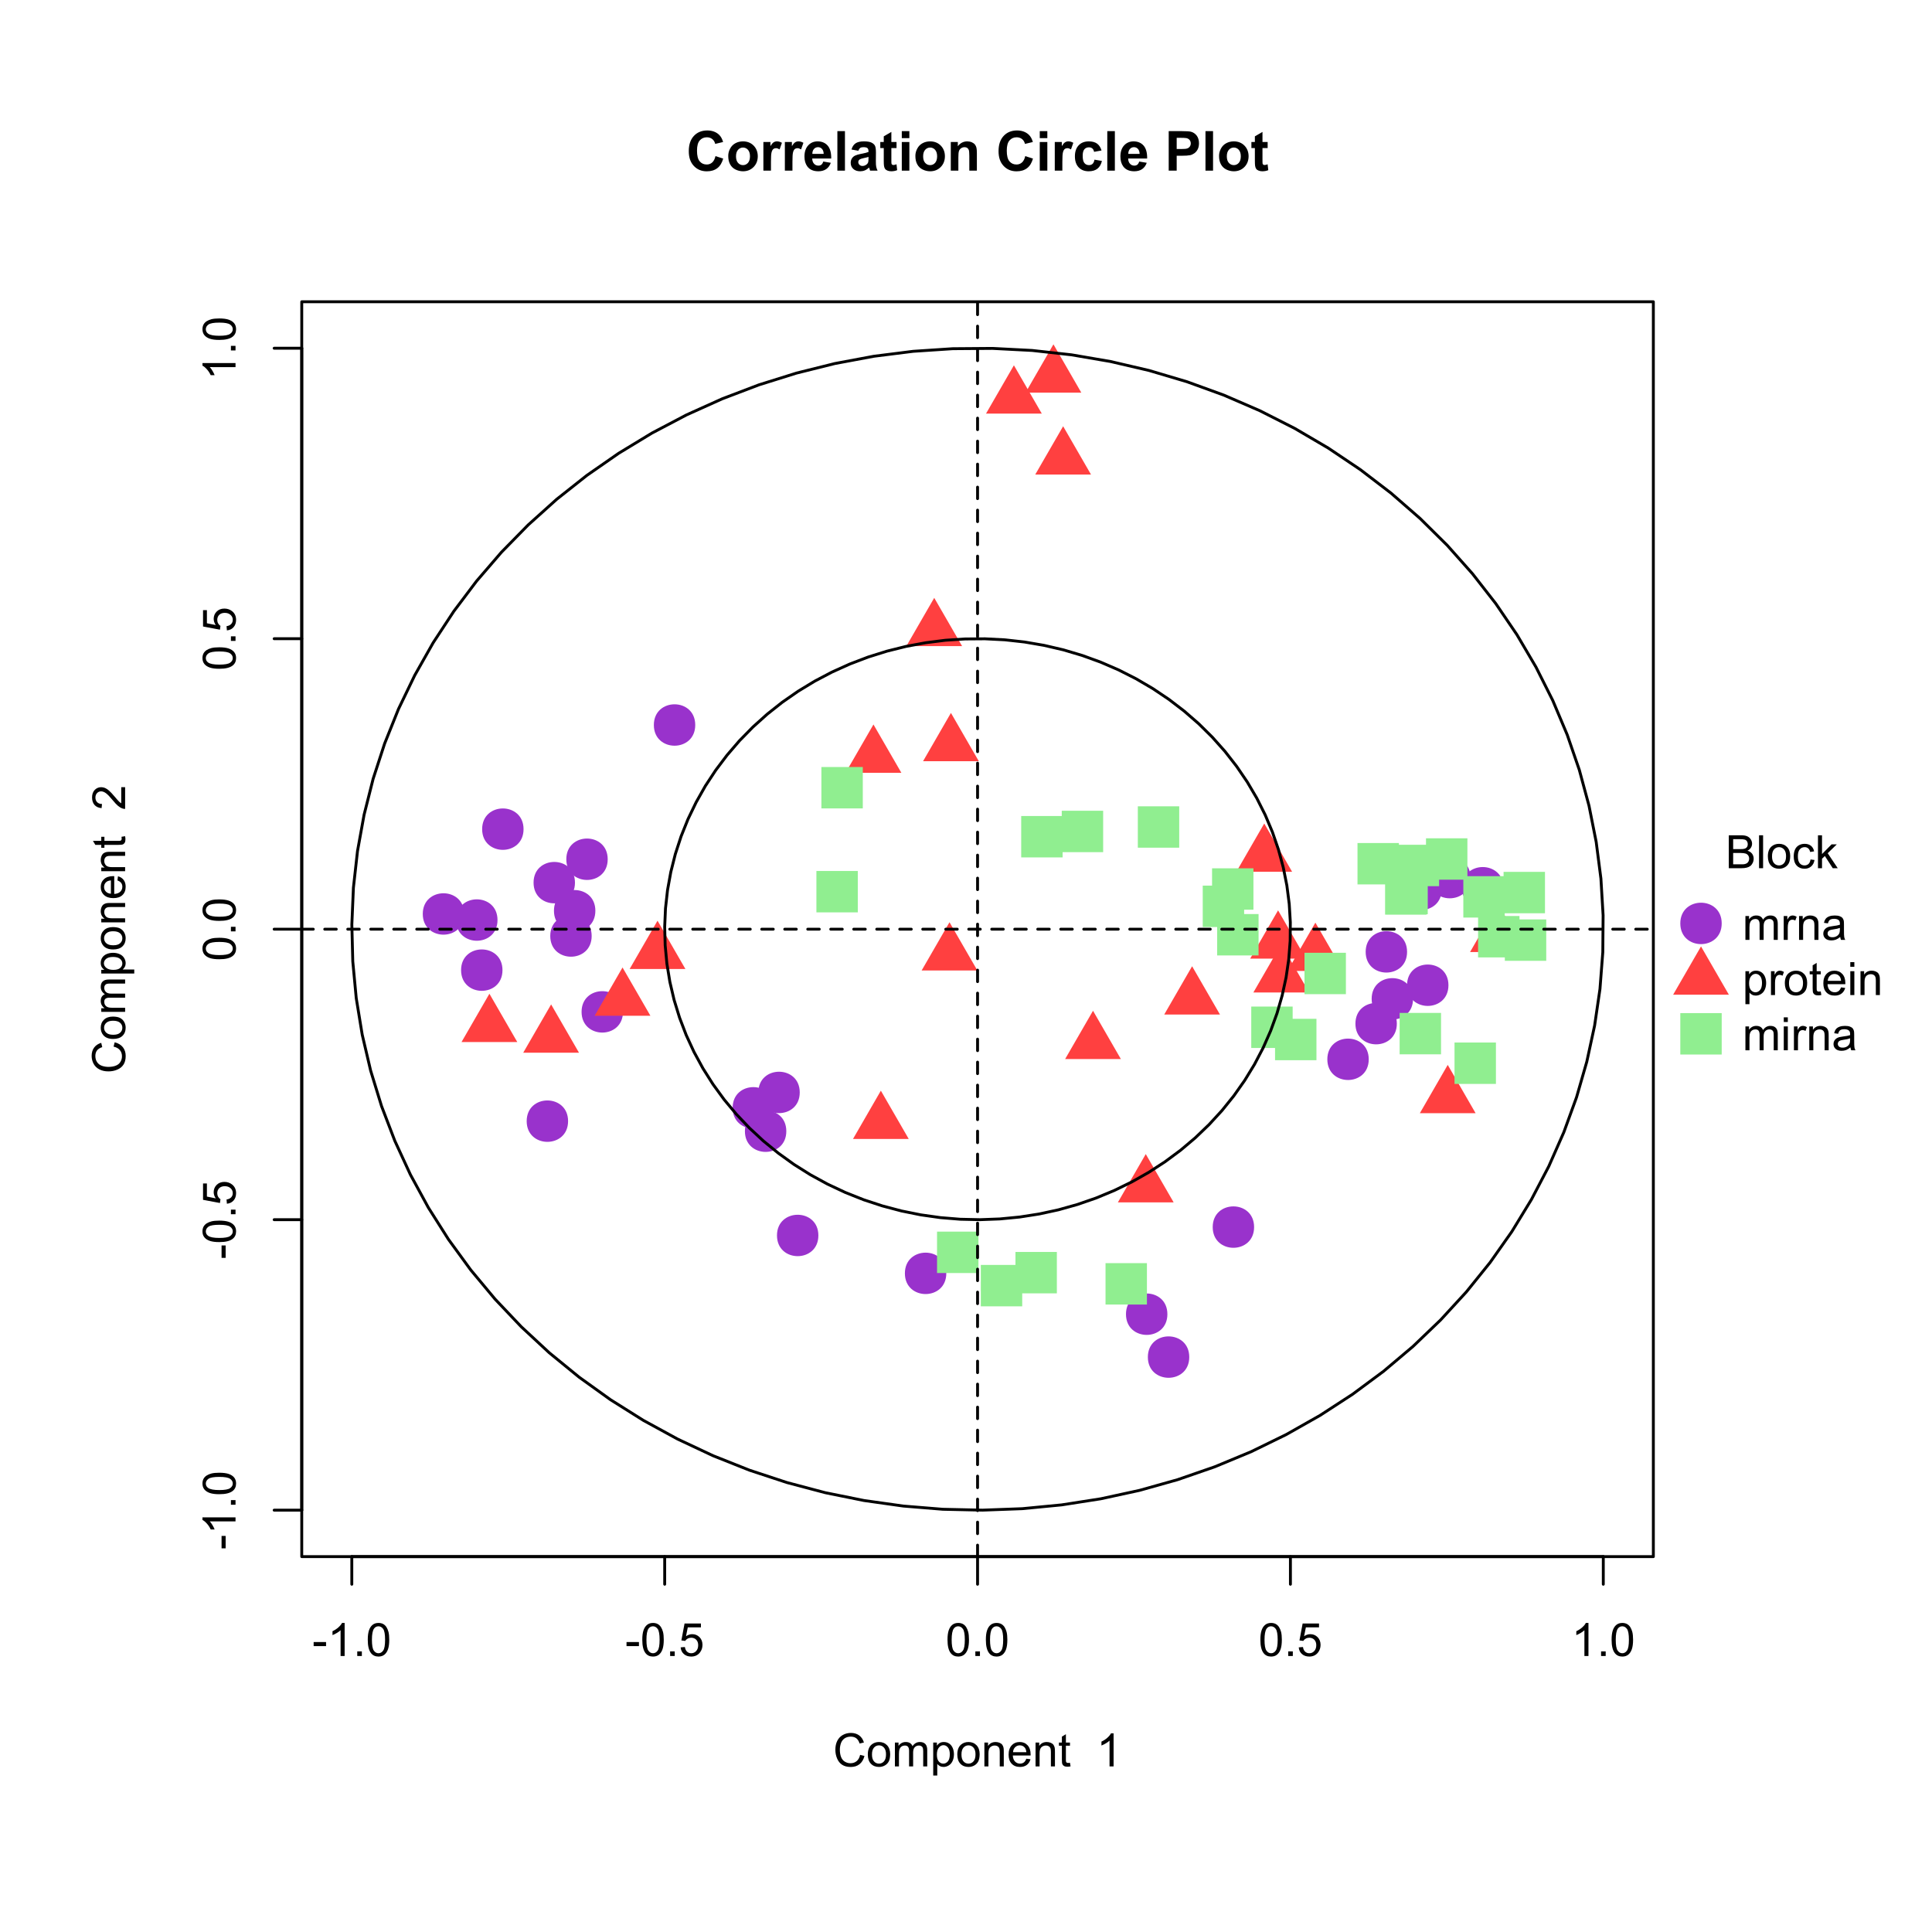<?xml version="1.0" encoding="UTF-8"?>
<svg xmlns="http://www.w3.org/2000/svg" xmlns:xlink="http://www.w3.org/1999/xlink" width="504pt" height="504pt" viewBox="0 0 504 504" version="1.1">
<defs>
<g>
<symbol overflow="visible" id="glyph0-0">
<path style="stroke:none;" d="M 1.5 0 L 1.5 -7.5 L 7.5 -7.5 L 7.5 0 Z M 1.688 -0.188 L 7.312 -0.188 L 7.312 -7.312 L 1.688 -7.312 Z M 1.688 -0.188 "/>
</symbol>
<symbol overflow="visible" id="glyph0-1">
<path style="stroke:none;" d="M 0.383 -2.578 L 0.383 -3.641 L 3.621 -3.641 L 3.621 -2.578 Z M 0.383 -2.578 "/>
</symbol>
<symbol overflow="visible" id="glyph0-2">
<path style="stroke:none;" d="M 4.469 0 L 3.414 0 L 3.414 -6.719 C 3.16 -6.477 2.828 -6.234 2.414 -5.996 C 2 -5.75 1.629 -5.57 1.305 -5.449 L 1.305 -6.469 C 1.895 -6.742 2.41 -7.078 2.852 -7.477 C 3.293 -7.871 3.605 -8.254 3.789 -8.625 L 4.469 -8.625 Z M 4.469 0 "/>
</symbol>
<symbol overflow="visible" id="glyph0-3">
<path style="stroke:none;" d="M 1.09 0 L 1.09 -1.203 L 2.289 -1.203 L 2.289 0 Z M 1.09 0 "/>
</symbol>
<symbol overflow="visible" id="glyph0-4">
<path style="stroke:none;" d="M 0.5 -4.234 C 0.496 -5.246 0.602 -6.062 0.812 -6.688 C 1.02 -7.305 1.328 -7.785 1.742 -8.121 C 2.148 -8.457 2.668 -8.625 3.297 -8.625 C 3.758 -8.625 4.164 -8.531 4.512 -8.348 C 4.855 -8.16 5.141 -7.891 5.371 -7.543 C 5.594 -7.191 5.773 -6.766 5.906 -6.266 C 6.035 -5.762 6.098 -5.086 6.102 -4.234 C 6.098 -3.227 5.996 -2.414 5.789 -1.797 C 5.578 -1.176 5.266 -0.695 4.859 -0.359 C 4.445 -0.02 3.926 0.145 3.297 0.148 C 2.465 0.145 1.816 -0.148 1.348 -0.742 C 0.781 -1.457 0.496 -2.621 0.5 -4.234 Z M 1.582 -4.234 C 1.582 -2.824 1.746 -1.887 2.074 -1.418 C 2.402 -0.949 2.809 -0.715 3.297 -0.719 C 3.777 -0.715 4.184 -0.949 4.52 -1.422 C 4.848 -1.887 5.016 -2.824 5.016 -4.234 C 5.016 -5.648 4.848 -6.59 4.52 -7.055 C 4.184 -7.516 3.773 -7.746 3.289 -7.75 C 2.801 -7.746 2.414 -7.543 2.125 -7.137 C 1.762 -6.613 1.582 -5.645 1.582 -4.234 Z M 1.582 -4.234 "/>
</symbol>
<symbol overflow="visible" id="glyph0-5">
<path style="stroke:none;" d="M 0.5 -2.25 L 1.605 -2.344 C 1.684 -1.805 1.871 -1.398 2.176 -1.125 C 2.473 -0.852 2.836 -0.715 3.258 -0.719 C 3.766 -0.715 4.195 -0.906 4.547 -1.293 C 4.898 -1.672 5.074 -2.18 5.074 -2.82 C 5.074 -3.414 4.902 -3.891 4.566 -4.242 C 4.227 -4.59 3.785 -4.762 3.242 -4.766 C 2.898 -4.762 2.594 -4.684 2.32 -4.531 C 2.047 -4.375 1.832 -4.176 1.676 -3.93 L 0.688 -4.062 L 1.516 -8.473 L 5.789 -8.473 L 5.789 -7.465 L 2.359 -7.465 L 1.898 -5.156 C 2.414 -5.516 2.953 -5.695 3.523 -5.695 C 4.27 -5.695 4.902 -5.434 5.422 -4.914 C 5.934 -4.395 6.191 -3.727 6.195 -2.914 C 6.191 -2.133 5.965 -1.461 5.516 -0.898 C 4.961 -0.199 4.211 0.145 3.258 0.148 C 2.477 0.145 1.836 -0.07 1.344 -0.508 C 0.844 -0.941 0.562 -1.523 0.5 -2.25 Z M 0.5 -2.25 "/>
</symbol>
<symbol overflow="visible" id="glyph0-6">
<path style="stroke:none;" d="M 7.055 -3.012 L 8.191 -2.727 C 7.953 -1.789 7.523 -1.078 6.906 -0.586 C 6.285 -0.098 5.527 0.145 4.633 0.148 C 3.707 0.145 2.953 -0.039 2.375 -0.418 C 1.793 -0.793 1.352 -1.34 1.051 -2.055 C 0.746 -2.77 0.598 -3.539 0.598 -4.359 C 0.598 -5.254 0.766 -6.031 1.109 -6.699 C 1.449 -7.363 1.938 -7.871 2.57 -8.215 C 3.199 -8.559 3.895 -8.73 4.652 -8.734 C 5.512 -8.73 6.234 -8.512 6.82 -8.078 C 7.406 -7.637 7.812 -7.023 8.047 -6.234 L 6.926 -5.969 C 6.723 -6.59 6.434 -7.047 6.059 -7.336 C 5.68 -7.621 5.203 -7.762 4.629 -7.766 C 3.969 -7.762 3.414 -7.605 2.973 -7.289 C 2.527 -6.969 2.219 -6.543 2.039 -6.012 C 1.859 -5.48 1.77 -4.93 1.77 -4.367 C 1.77 -3.633 1.875 -2.996 2.086 -2.449 C 2.297 -1.902 2.629 -1.496 3.082 -1.23 C 3.531 -0.961 4.016 -0.824 4.539 -0.828 C 5.176 -0.824 5.715 -1.008 6.156 -1.379 C 6.598 -1.742 6.898 -2.289 7.055 -3.012 Z M 7.055 -3.012 "/>
</symbol>
<symbol overflow="visible" id="glyph0-7">
<path style="stroke:none;" d="M 0.398 -3.109 C 0.398 -4.262 0.719 -5.117 1.359 -5.672 C 1.895 -6.133 2.547 -6.363 3.316 -6.363 C 4.172 -6.363 4.871 -6.082 5.414 -5.52 C 5.953 -4.957 6.223 -4.184 6.227 -3.199 C 6.223 -2.398 6.102 -1.766 5.867 -1.309 C 5.625 -0.848 5.277 -0.492 4.82 -0.238 C 4.359 0.016 3.859 0.141 3.316 0.141 C 2.441 0.141 1.734 -0.137 1.203 -0.695 C 0.664 -1.254 0.398 -2.059 0.398 -3.109 Z M 1.484 -3.109 C 1.48 -2.309 1.656 -1.711 2.004 -1.32 C 2.348 -0.922 2.785 -0.727 3.316 -0.727 C 3.84 -0.727 4.273 -0.926 4.621 -1.324 C 4.969 -1.723 5.145 -2.328 5.145 -3.148 C 5.145 -3.914 4.969 -4.496 4.617 -4.895 C 4.266 -5.289 3.832 -5.488 3.316 -5.492 C 2.785 -5.488 2.348 -5.293 2.004 -4.898 C 1.656 -4.5 1.48 -3.902 1.484 -3.109 Z M 1.484 -3.109 "/>
</symbol>
<symbol overflow="visible" id="glyph0-8">
<path style="stroke:none;" d="M 0.789 0 L 0.789 -6.223 L 1.734 -6.223 L 1.734 -5.352 C 1.93 -5.648 2.188 -5.895 2.512 -6.082 C 2.836 -6.27 3.207 -6.363 3.621 -6.363 C 4.082 -6.363 4.457 -6.266 4.754 -6.074 C 5.043 -5.883 5.254 -5.617 5.379 -5.273 C 5.871 -6 6.512 -6.363 7.301 -6.363 C 7.918 -6.363 8.391 -6.191 8.723 -5.848 C 9.055 -5.504 9.223 -4.977 9.223 -4.273 L 9.223 0 L 8.172 0 L 8.172 -3.922 C 8.168 -4.34 8.133 -4.645 8.07 -4.832 C 8 -5.016 7.879 -5.164 7.699 -5.277 C 7.52 -5.391 7.309 -5.449 7.066 -5.449 C 6.629 -5.449 6.266 -5.301 5.977 -5.012 C 5.688 -4.719 5.543 -4.254 5.543 -3.617 L 5.543 0 L 4.488 0 L 4.488 -4.043 C 4.488 -4.512 4.402 -4.863 4.23 -5.098 C 4.059 -5.332 3.777 -5.449 3.387 -5.449 C 3.09 -5.449 2.812 -5.371 2.562 -5.215 C 2.309 -5.059 2.129 -4.828 2.016 -4.527 C 1.898 -4.227 1.84 -3.793 1.844 -3.227 L 1.844 0 Z M 0.789 0 "/>
</symbol>
<symbol overflow="visible" id="glyph0-9">
<path style="stroke:none;" d="M 0.789 2.383 L 0.789 -6.223 L 1.75 -6.223 L 1.75 -5.414 C 1.977 -5.73 2.234 -5.965 2.52 -6.125 C 2.801 -6.281 3.145 -6.363 3.555 -6.363 C 4.082 -6.363 4.551 -6.227 4.961 -5.953 C 5.363 -5.68 5.672 -5.293 5.883 -4.793 C 6.09 -4.293 6.191 -3.746 6.195 -3.156 C 6.191 -2.52 6.078 -1.945 5.852 -1.438 C 5.621 -0.922 5.289 -0.531 4.855 -0.266 C 4.418 0.008 3.961 0.141 3.48 0.141 C 3.129 0.141 2.812 0.066 2.535 -0.082 C 2.254 -0.23 2.023 -0.418 1.844 -0.645 L 1.844 2.383 Z M 1.746 -3.078 C 1.746 -2.273 1.906 -1.684 2.23 -1.301 C 2.555 -0.918 2.949 -0.727 3.41 -0.727 C 3.879 -0.727 4.277 -0.922 4.613 -1.32 C 4.945 -1.711 5.113 -2.328 5.117 -3.164 C 5.113 -3.953 4.949 -4.547 4.625 -4.945 C 4.297 -5.34 3.91 -5.535 3.457 -5.539 C 3.004 -5.535 2.605 -5.324 2.262 -4.906 C 1.918 -4.484 1.746 -3.875 1.746 -3.078 Z M 1.746 -3.078 "/>
</symbol>
<symbol overflow="visible" id="glyph0-10">
<path style="stroke:none;" d="M 0.789 0 L 0.789 -6.223 L 1.742 -6.223 L 1.742 -5.336 C 2.195 -6.02 2.855 -6.363 3.719 -6.363 C 4.09 -6.363 4.434 -6.293 4.754 -6.16 C 5.066 -6.023 5.305 -5.848 5.461 -5.633 C 5.617 -5.41 5.727 -5.152 5.789 -4.852 C 5.828 -4.656 5.848 -4.312 5.848 -3.828 L 5.848 0 L 4.793 0 L 4.793 -3.785 C 4.793 -4.215 4.75 -4.535 4.668 -4.75 C 4.586 -4.961 4.441 -5.129 4.234 -5.258 C 4.023 -5.383 3.777 -5.449 3.5 -5.449 C 3.047 -5.449 2.66 -5.305 2.332 -5.02 C 2.004 -4.734 1.84 -4.195 1.844 -3.398 L 1.844 0 Z M 0.789 0 "/>
</symbol>
<symbol overflow="visible" id="glyph0-11">
<path style="stroke:none;" d="M 5.051 -2.004 L 6.141 -1.867 C 5.969 -1.23 5.648 -0.738 5.184 -0.387 C 4.719 -0.035 4.125 0.141 3.406 0.141 C 2.492 0.141 1.77 -0.137 1.238 -0.699 C 0.699 -1.254 0.434 -2.043 0.438 -3.059 C 0.434 -4.105 0.703 -4.918 1.246 -5.496 C 1.781 -6.074 2.48 -6.363 3.344 -6.363 C 4.176 -6.363 4.855 -6.078 5.383 -5.512 C 5.91 -4.945 6.176 -4.148 6.176 -3.125 C 6.176 -3.059 6.172 -2.965 6.172 -2.844 L 1.531 -2.844 C 1.562 -2.156 1.758 -1.633 2.109 -1.27 C 2.457 -0.906 2.891 -0.727 3.41 -0.727 C 3.797 -0.727 4.125 -0.828 4.402 -1.031 C 4.672 -1.234 4.891 -1.559 5.051 -2.004 Z M 1.586 -3.711 L 5.062 -3.711 C 5.016 -4.227 4.883 -4.621 4.664 -4.887 C 4.328 -5.293 3.891 -5.496 3.359 -5.496 C 2.871 -5.496 2.465 -5.332 2.137 -5.008 C 1.805 -4.684 1.621 -4.25 1.586 -3.711 Z M 1.586 -3.711 "/>
</symbol>
<symbol overflow="visible" id="glyph0-12">
<path style="stroke:none;" d="M 3.094 -0.945 L 3.246 -0.012 C 2.949 0.051 2.684 0.082 2.449 0.082 C 2.066 0.082 1.77 0.023 1.559 -0.098 C 1.348 -0.219 1.199 -0.379 1.113 -0.578 C 1.027 -0.773 0.984 -1.188 0.984 -1.82 L 0.984 -5.402 L 0.211 -5.402 L 0.211 -6.223 L 0.984 -6.223 L 0.984 -7.766 L 2.031 -8.398 L 2.031 -6.223 L 3.094 -6.223 L 3.094 -5.402 L 2.031 -5.402 L 2.031 -1.766 C 2.027 -1.461 2.047 -1.27 2.086 -1.184 C 2.125 -1.098 2.184 -1.027 2.27 -0.977 C 2.352 -0.926 2.473 -0.902 2.633 -0.902 C 2.742 -0.902 2.898 -0.914 3.094 -0.945 Z M 3.094 -0.945 "/>
</symbol>
<symbol overflow="visible" id="glyph0-13">
<path style="stroke:none;" d=""/>
</symbol>
<symbol overflow="visible" id="glyph0-14">
<path style="stroke:none;" d="M 0.879 0 L 0.879 -8.59 L 4.102 -8.59 C 4.758 -8.59 5.281 -8.5 5.68 -8.328 C 6.07 -8.152 6.383 -7.887 6.609 -7.527 C 6.836 -7.164 6.949 -6.785 6.949 -6.391 C 6.949 -6.023 6.848 -5.68 6.648 -5.355 C 6.449 -5.027 6.148 -4.766 5.75 -4.57 C 6.266 -4.418 6.664 -4.156 6.945 -3.793 C 7.223 -3.422 7.363 -2.988 7.367 -2.492 C 7.363 -2.086 7.277 -1.711 7.109 -1.367 C 6.938 -1.02 6.73 -0.754 6.48 -0.57 C 6.23 -0.379 5.914 -0.238 5.539 -0.145 C 5.16 -0.047 4.699 0 4.156 0 Z M 2.016 -4.98 L 3.875 -4.98 C 4.375 -4.98 4.738 -5.012 4.957 -5.078 C 5.246 -5.164 5.461 -5.309 5.609 -5.508 C 5.75 -5.703 5.824 -5.953 5.828 -6.258 C 5.824 -6.543 5.758 -6.793 5.625 -7.012 C 5.488 -7.227 5.293 -7.375 5.039 -7.457 C 4.781 -7.535 4.344 -7.574 3.734 -7.578 L 2.016 -7.578 Z M 2.016 -1.016 L 4.156 -1.016 C 4.516 -1.012 4.773 -1.027 4.93 -1.055 C 5.188 -1.102 5.406 -1.18 5.582 -1.289 C 5.758 -1.398 5.902 -1.555 6.016 -1.766 C 6.129 -1.969 6.188 -2.211 6.188 -2.492 C 6.188 -2.805 6.105 -3.082 5.941 -3.324 C 5.777 -3.559 5.547 -3.727 5.258 -3.824 C 4.961 -3.918 4.543 -3.965 4 -3.969 L 2.016 -3.969 Z M 2.016 -1.016 "/>
</symbol>
<symbol overflow="visible" id="glyph0-15">
<path style="stroke:none;" d="M 0.766 0 L 0.766 -8.59 L 1.82 -8.59 L 1.82 0 Z M 0.766 0 "/>
</symbol>
<symbol overflow="visible" id="glyph0-16">
<path style="stroke:none;" d="M 4.852 -2.281 L 5.891 -2.145 C 5.773 -1.426 5.484 -0.863 5.02 -0.465 C 4.551 -0.059 3.977 0.141 3.297 0.141 C 2.445 0.141 1.762 -0.137 1.246 -0.695 C 0.727 -1.25 0.469 -2.047 0.469 -3.086 C 0.469 -3.754 0.578 -4.344 0.801 -4.852 C 1.023 -5.355 1.363 -5.73 1.816 -5.984 C 2.27 -6.234 2.766 -6.363 3.305 -6.363 C 3.98 -6.363 4.531 -6.191 4.965 -5.848 C 5.391 -5.504 5.668 -5.02 5.789 -4.395 L 4.766 -4.234 C 4.664 -4.652 4.492 -4.969 4.246 -5.18 C 3.996 -5.391 3.695 -5.496 3.344 -5.496 C 2.809 -5.496 2.379 -5.305 2.051 -4.922 C 1.719 -4.539 1.551 -3.938 1.555 -3.117 C 1.551 -2.281 1.711 -1.672 2.035 -1.293 C 2.352 -0.914 2.77 -0.727 3.289 -0.727 C 3.695 -0.727 4.043 -0.852 4.324 -1.105 C 4.602 -1.359 4.777 -1.75 4.852 -2.281 Z M 4.852 -2.281 "/>
</symbol>
<symbol overflow="visible" id="glyph0-17">
<path style="stroke:none;" d="M 0.797 0 L 0.797 -8.59 L 1.852 -8.59 L 1.852 -3.691 L 4.348 -6.223 L 5.711 -6.223 L 3.336 -3.914 L 5.953 0 L 4.652 0 L 2.594 -3.18 L 1.852 -2.469 L 1.852 0 Z M 0.797 0 "/>
</symbol>
<symbol overflow="visible" id="glyph0-18">
<path style="stroke:none;" d="M 0.781 0 L 0.781 -6.223 L 1.727 -6.223 L 1.727 -5.281 C 1.969 -5.719 2.191 -6.012 2.398 -6.152 C 2.602 -6.293 2.828 -6.363 3.078 -6.363 C 3.43 -6.363 3.793 -6.25 4.16 -6.023 L 3.797 -5.047 C 3.539 -5.195 3.281 -5.273 3.023 -5.273 C 2.793 -5.273 2.586 -5.203 2.402 -5.066 C 2.215 -4.926 2.082 -4.734 2.008 -4.488 C 1.891 -4.113 1.832 -3.703 1.836 -3.258 L 1.836 0 Z M 0.781 0 "/>
</symbol>
<symbol overflow="visible" id="glyph0-19">
<path style="stroke:none;" d="M 4.852 -0.766 C 4.461 -0.434 4.082 -0.199 3.723 -0.062 C 3.355 0.074 2.969 0.141 2.562 0.141 C 1.875 0.141 1.352 -0.023 0.984 -0.359 C 0.617 -0.688 0.434 -1.117 0.434 -1.641 C 0.434 -1.945 0.5 -2.223 0.641 -2.473 C 0.777 -2.723 0.961 -2.926 1.188 -3.082 C 1.41 -3.234 1.664 -3.348 1.945 -3.43 C 2.152 -3.477 2.465 -3.531 2.883 -3.586 C 3.734 -3.688 4.359 -3.809 4.766 -3.949 C 4.766 -4.09 4.77 -4.18 4.77 -4.227 C 4.77 -4.648 4.668 -4.953 4.469 -5.133 C 4.199 -5.371 3.801 -5.488 3.27 -5.492 C 2.77 -5.488 2.402 -5.402 2.168 -5.23 C 1.934 -5.055 1.758 -4.746 1.648 -4.305 L 0.617 -4.445 C 0.707 -4.887 0.863 -5.242 1.078 -5.516 C 1.289 -5.781 1.598 -5.992 2.008 -6.141 C 2.41 -6.289 2.883 -6.363 3.422 -6.363 C 3.953 -6.363 4.383 -6.301 4.715 -6.176 C 5.047 -6.051 5.293 -5.891 5.449 -5.703 C 5.605 -5.512 5.715 -5.273 5.777 -4.984 C 5.809 -4.805 5.824 -4.48 5.828 -4.016 L 5.828 -2.609 C 5.824 -1.625 5.848 -1.004 5.895 -0.746 C 5.941 -0.484 6.031 -0.238 6.164 0 L 5.062 0 C 4.953 -0.219 4.883 -0.473 4.852 -0.766 Z M 4.766 -3.125 C 4.375 -2.965 3.801 -2.832 3.039 -2.727 C 2.605 -2.66 2.301 -2.59 2.121 -2.516 C 1.941 -2.434 1.801 -2.32 1.703 -2.172 C 1.605 -2.02 1.559 -1.852 1.559 -1.672 C 1.559 -1.387 1.664 -1.152 1.875 -0.969 C 2.086 -0.777 2.398 -0.684 2.812 -0.688 C 3.219 -0.684 3.578 -0.773 3.895 -0.953 C 4.211 -1.129 4.445 -1.371 4.594 -1.68 C 4.707 -1.918 4.762 -2.27 4.766 -2.734 Z M 4.766 -3.125 "/>
</symbol>
<symbol overflow="visible" id="glyph0-20">
<path style="stroke:none;" d="M 0.797 -7.375 L 0.797 -8.59 L 1.852 -8.59 L 1.852 -7.375 Z M 0.797 0 L 0.797 -6.223 L 1.852 -6.223 L 1.852 0 Z M 0.797 0 "/>
</symbol>
<symbol overflow="visible" id="glyph1-0">
<path style="stroke:none;" d="M 0 -1.5 L -7.5 -1.5 L -7.5 -7.5 L 0 -7.5 Z M -0.188 -1.688 L -0.188 -7.312 L -7.312 -7.312 L -7.312 -1.688 Z M -0.188 -1.688 "/>
</symbol>
<symbol overflow="visible" id="glyph1-1">
<path style="stroke:none;" d="M -2.578 -0.383 L -3.641 -0.383 L -3.641 -3.621 L -2.578 -3.621 Z M -2.578 -0.383 "/>
</symbol>
<symbol overflow="visible" id="glyph1-2">
<path style="stroke:none;" d="M 0 -4.469 L 0 -3.414 L -6.719 -3.418 C -6.477 -3.16 -6.234 -2.828 -5.996 -2.418 C -5.75 -2.004 -5.57 -1.633 -5.449 -1.309 L -6.469 -1.309 C -6.742 -1.895 -7.078 -2.41 -7.477 -2.852 C -7.871 -3.293 -8.254 -3.605 -8.625 -3.793 L -8.625 -4.473 Z M 0 -4.469 "/>
</symbol>
<symbol overflow="visible" id="glyph1-3">
<path style="stroke:none;" d="M 0 -1.09 L -1.203 -1.09 L -1.199 -2.289 L 0 -2.289 Z M 0 -1.09 "/>
</symbol>
<symbol overflow="visible" id="glyph1-4">
<path style="stroke:none;" d="M -4.234 -0.5 C -5.246 -0.496 -6.062 -0.602 -6.688 -0.812 C -7.305 -1.02 -7.785 -1.328 -8.121 -1.742 C -8.457 -2.152 -8.625 -2.672 -8.625 -3.301 C -8.625 -3.758 -8.531 -4.164 -8.348 -4.512 C -8.16 -4.859 -7.891 -5.145 -7.543 -5.371 C -7.191 -5.594 -6.766 -5.773 -6.266 -5.906 C -5.762 -6.035 -5.086 -6.098 -4.234 -6.102 C -3.223 -6.098 -2.41 -5.996 -1.793 -5.789 C -1.176 -5.578 -0.695 -5.266 -0.359 -4.859 C -0.02 -4.445 0.145 -3.926 0.148 -3.297 C 0.145 -2.465 -0.148 -1.816 -0.742 -1.348 C -1.457 -0.781 -2.621 -0.496 -4.234 -0.5 Z M -4.234 -1.582 C -2.824 -1.582 -1.887 -1.746 -1.418 -2.074 C -0.949 -2.402 -0.715 -2.809 -0.719 -3.297 C -0.715 -3.777 -0.949 -4.184 -1.422 -4.52 C -1.887 -4.848 -2.824 -5.016 -4.234 -5.016 C -5.648 -5.016 -6.59 -4.848 -7.055 -4.52 C -7.516 -4.188 -7.746 -3.777 -7.75 -3.289 C -7.746 -2.801 -7.543 -2.414 -7.137 -2.129 C -6.613 -1.762 -5.645 -1.582 -4.234 -1.582 Z M -4.234 -1.582 "/>
</symbol>
<symbol overflow="visible" id="glyph1-5">
<path style="stroke:none;" d="M -2.25 -0.5 L -2.344 -1.605 C -1.805 -1.684 -1.398 -1.871 -1.125 -2.176 C -0.852 -2.473 -0.715 -2.836 -0.719 -3.258 C -0.715 -3.766 -0.906 -4.195 -1.293 -4.547 C -1.672 -4.898 -2.18 -5.074 -2.816 -5.074 C -3.414 -5.074 -3.891 -4.902 -4.242 -4.566 C -4.59 -4.227 -4.762 -3.785 -4.766 -3.242 C -4.762 -2.898 -4.684 -2.594 -4.531 -2.32 C -4.375 -2.047 -4.176 -1.832 -3.93 -1.676 L -4.062 -0.688 L -8.473 -1.52 L -8.473 -5.789 L -7.465 -5.789 L -7.465 -2.363 L -5.156 -1.898 C -5.516 -2.414 -5.695 -2.953 -5.695 -3.523 C -5.695 -4.27 -5.434 -4.902 -4.914 -5.422 C -4.395 -5.934 -3.727 -6.191 -2.91 -6.195 C -2.133 -6.191 -1.461 -5.965 -0.895 -5.516 C -0.199 -4.961 0.145 -4.211 0.148 -3.258 C 0.145 -2.477 -0.07 -1.836 -0.508 -1.344 C -0.941 -0.848 -1.523 -0.566 -2.25 -0.5 Z M -2.25 -0.5 "/>
</symbol>
<symbol overflow="visible" id="glyph1-6">
<path style="stroke:none;" d="M -3.012 -7.055 L -2.723 -8.191 C -1.789 -7.953 -1.078 -7.523 -0.586 -6.906 C -0.098 -6.285 0.145 -5.527 0.148 -4.633 C 0.145 -3.707 -0.039 -2.953 -0.418 -2.375 C -0.793 -1.793 -1.34 -1.352 -2.055 -1.051 C -2.77 -0.746 -3.539 -0.598 -4.359 -0.598 C -5.254 -0.598 -6.031 -0.766 -6.699 -1.109 C -7.363 -1.449 -7.871 -1.938 -8.215 -2.57 C -8.559 -3.199 -8.73 -3.895 -8.734 -4.652 C -8.73 -5.512 -8.512 -6.234 -8.078 -6.82 C -7.637 -7.406 -7.023 -7.812 -6.234 -8.047 L -5.969 -6.926 C -6.59 -6.723 -7.047 -6.434 -7.336 -6.059 C -7.621 -5.68 -7.762 -5.203 -7.766 -4.629 C -7.762 -3.969 -7.605 -3.414 -7.289 -2.973 C -6.969 -2.527 -6.543 -2.219 -6.012 -2.039 C -5.48 -1.859 -4.93 -1.77 -4.367 -1.77 C -3.633 -1.77 -2.996 -1.875 -2.449 -2.086 C -1.902 -2.297 -1.492 -2.629 -1.227 -3.082 C -0.953 -3.531 -0.82 -4.016 -0.824 -4.539 C -0.82 -5.176 -1.004 -5.715 -1.375 -6.156 C -1.738 -6.598 -2.285 -6.898 -3.012 -7.055 Z M -3.012 -7.055 "/>
</symbol>
<symbol overflow="visible" id="glyph1-7">
<path style="stroke:none;" d="M -3.109 -0.398 C -4.262 -0.398 -5.117 -0.719 -5.672 -1.359 C -6.133 -1.895 -6.363 -2.547 -6.363 -3.316 C -6.363 -4.172 -6.082 -4.871 -5.52 -5.414 C -4.957 -5.953 -4.184 -6.223 -3.199 -6.227 C -2.395 -6.223 -1.762 -6.102 -1.309 -5.867 C -0.848 -5.625 -0.492 -5.277 -0.238 -4.82 C 0.016 -4.359 0.141 -3.859 0.141 -3.316 C 0.141 -2.441 -0.137 -1.734 -0.695 -1.203 C -1.254 -0.664 -2.059 -0.398 -3.109 -0.398 Z M -3.109 -1.484 C -2.309 -1.48 -1.711 -1.656 -1.32 -2.004 C -0.922 -2.348 -0.727 -2.785 -0.727 -3.316 C -0.727 -3.84 -0.926 -4.273 -1.324 -4.621 C -1.723 -4.969 -2.328 -5.145 -3.145 -5.145 C -3.914 -5.145 -4.496 -4.969 -4.895 -4.617 C -5.289 -4.266 -5.488 -3.832 -5.492 -3.316 C -5.488 -2.789 -5.293 -2.352 -4.898 -2.004 C -4.5 -1.656 -3.902 -1.48 -3.109 -1.484 Z M -3.109 -1.484 "/>
</symbol>
<symbol overflow="visible" id="glyph1-8">
<path style="stroke:none;" d="M 0 -0.789 L -6.223 -0.793 L -6.223 -1.734 L -5.352 -1.734 C -5.648 -1.93 -5.895 -2.188 -6.082 -2.512 C -6.27 -2.836 -6.363 -3.207 -6.363 -3.621 C -6.363 -4.082 -6.266 -4.457 -6.074 -4.754 C -5.883 -5.043 -5.617 -5.254 -5.273 -5.379 C -6 -5.871 -6.363 -6.512 -6.363 -7.301 C -6.363 -7.918 -6.191 -8.391 -5.848 -8.723 C -5.504 -9.055 -4.977 -9.223 -4.27 -9.223 L 0 -9.223 L 0 -8.172 L -3.918 -8.172 C -4.336 -8.168 -4.641 -8.133 -4.828 -8.07 C -5.016 -8 -5.164 -7.879 -5.277 -7.699 C -5.391 -7.52 -5.449 -7.309 -5.449 -7.066 C -5.449 -6.629 -5.301 -6.266 -5.012 -5.977 C -4.719 -5.688 -4.254 -5.543 -3.613 -5.543 L 0 -5.543 L 0 -4.488 L -4.043 -4.488 C -4.512 -4.488 -4.863 -4.402 -5.098 -4.23 C -5.332 -4.059 -5.449 -3.777 -5.449 -3.387 C -5.449 -3.09 -5.371 -2.812 -5.215 -2.562 C -5.059 -2.309 -4.828 -2.129 -4.527 -2.016 C -4.227 -1.902 -3.793 -1.844 -3.227 -1.848 L 0 -1.844 Z M 0 -0.789 "/>
</symbol>
<symbol overflow="visible" id="glyph1-9">
<path style="stroke:none;" d="M 2.383 -0.789 L -6.223 -0.793 L -6.223 -1.754 L -5.414 -1.754 C -5.73 -1.977 -5.965 -2.234 -6.125 -2.52 C -6.281 -2.805 -6.363 -3.148 -6.363 -3.559 C -6.363 -4.082 -6.227 -4.551 -5.953 -4.961 C -5.68 -5.363 -5.293 -5.672 -4.793 -5.883 C -4.293 -6.09 -3.746 -6.191 -3.156 -6.195 C -2.52 -6.191 -1.945 -6.078 -1.438 -5.852 C -0.922 -5.621 -0.531 -5.289 -0.266 -4.855 C 0.008 -4.418 0.141 -3.961 0.141 -3.48 C 0.141 -3.129 0.066 -2.812 -0.082 -2.535 C -0.23 -2.254 -0.418 -2.023 -0.645 -1.844 L 2.383 -1.844 Z M -3.078 -1.746 C -2.273 -1.746 -1.684 -1.906 -1.301 -2.23 C -0.918 -2.555 -0.727 -2.949 -0.727 -3.41 C -0.727 -3.879 -0.922 -4.277 -1.32 -4.613 C -1.711 -4.945 -2.328 -5.113 -3.164 -5.117 C -3.953 -5.113 -4.547 -4.949 -4.945 -4.625 C -5.34 -4.297 -5.535 -3.91 -5.539 -3.457 C -5.535 -3.008 -5.324 -2.609 -4.906 -2.266 C -4.484 -1.918 -3.875 -1.746 -3.078 -1.746 Z M -3.078 -1.746 "/>
</symbol>
<symbol overflow="visible" id="glyph1-10">
<path style="stroke:none;" d="M 0 -0.789 L -6.223 -0.793 L -6.223 -1.742 L -5.336 -1.742 C -6.02 -2.195 -6.363 -2.855 -6.363 -3.723 C -6.363 -4.09 -6.293 -4.434 -6.16 -4.754 C -6.023 -5.066 -5.848 -5.305 -5.633 -5.461 C -5.41 -5.617 -5.152 -5.727 -4.852 -5.789 C -4.656 -5.828 -4.312 -5.848 -3.824 -5.848 L 0 -5.848 L 0 -4.793 L -3.785 -4.793 C -4.215 -4.793 -4.535 -4.75 -4.75 -4.668 C -4.961 -4.586 -5.129 -4.441 -5.258 -4.234 C -5.383 -4.023 -5.449 -3.777 -5.449 -3.5 C -5.449 -3.047 -5.305 -2.66 -5.02 -2.336 C -4.734 -2.008 -4.195 -1.844 -3.398 -1.848 L 0 -1.844 Z M 0 -0.789 "/>
</symbol>
<symbol overflow="visible" id="glyph1-11">
<path style="stroke:none;" d="M -2.004 -5.051 L -1.867 -6.141 C -1.23 -5.969 -0.738 -5.648 -0.387 -5.184 C -0.035 -4.719 0.141 -4.125 0.141 -3.406 C 0.141 -2.492 -0.137 -1.77 -0.699 -1.238 C -1.254 -0.703 -2.043 -0.438 -3.059 -0.441 C -4.105 -0.438 -4.918 -0.707 -5.496 -1.25 C -6.074 -1.785 -6.363 -2.484 -6.363 -3.348 C -6.363 -4.176 -6.078 -4.855 -5.512 -5.383 C -4.945 -5.91 -4.148 -6.176 -3.121 -6.176 C -3.055 -6.176 -2.961 -6.172 -2.84 -6.172 L -2.844 -1.531 C -2.156 -1.566 -1.633 -1.762 -1.27 -2.109 C -0.906 -2.457 -0.727 -2.891 -0.727 -3.41 C -0.727 -3.797 -0.828 -4.125 -1.031 -4.402 C -1.234 -4.672 -1.559 -4.891 -2.004 -5.051 Z M -3.711 -1.59 L -3.707 -5.062 C -4.227 -5.016 -4.621 -4.883 -4.887 -4.664 C -5.293 -4.328 -5.496 -3.891 -5.496 -3.359 C -5.496 -2.871 -5.332 -2.465 -5.008 -2.137 C -4.684 -1.805 -4.25 -1.621 -3.711 -1.59 Z M -3.711 -1.59 "/>
</symbol>
<symbol overflow="visible" id="glyph1-12">
<path style="stroke:none;" d="M -0.941 -3.094 L -0.012 -3.246 C 0.051 -2.949 0.082 -2.684 0.082 -2.449 C 0.082 -2.066 0.023 -1.77 -0.098 -1.559 C -0.219 -1.348 -0.379 -1.199 -0.574 -1.113 C -0.77 -1.027 -1.184 -0.984 -1.82 -0.984 L -5.402 -0.984 L -5.402 -0.211 L -6.223 -0.211 L -6.223 -0.984 L -7.766 -0.984 L -8.398 -2.035 L -6.223 -2.035 L -6.223 -3.094 L -5.402 -3.094 L -5.402 -2.035 L -1.762 -2.031 C -1.461 -2.027 -1.27 -2.047 -1.184 -2.086 C -1.098 -2.125 -1.027 -2.184 -0.977 -2.27 C -0.926 -2.352 -0.902 -2.473 -0.902 -2.633 C -0.902 -2.742 -0.914 -2.898 -0.941 -3.094 Z M -0.941 -3.094 "/>
</symbol>
<symbol overflow="visible" id="glyph1-13">
<path style="stroke:none;" d=""/>
</symbol>
<symbol overflow="visible" id="glyph1-14">
<path style="stroke:none;" d="M -1.012 -6.039 L 0 -6.039 L 0 -0.363 C -0.254 -0.355 -0.496 -0.395 -0.734 -0.488 C -1.117 -0.629 -1.5 -0.859 -1.875 -1.18 C -2.25 -1.496 -2.684 -1.957 -3.176 -2.562 C -3.941 -3.492 -4.547 -4.125 -4.992 -4.453 C -5.438 -4.781 -5.859 -4.945 -6.266 -4.945 C -6.68 -4.945 -7.031 -4.793 -7.32 -4.496 C -7.602 -4.195 -7.746 -3.809 -7.75 -3.328 C -7.746 -2.82 -7.594 -2.414 -7.293 -2.109 C -6.984 -1.805 -6.562 -1.648 -6.031 -1.648 L -6.141 -0.562 C -6.945 -0.637 -7.559 -0.914 -7.988 -1.402 C -8.41 -1.883 -8.625 -2.535 -8.625 -3.352 C -8.625 -4.176 -8.395 -4.828 -7.938 -5.309 C -7.48 -5.789 -6.914 -6.027 -6.242 -6.031 C -5.895 -6.027 -5.559 -5.957 -5.227 -5.82 C -4.891 -5.676 -4.539 -5.441 -4.176 -5.117 C -3.805 -4.789 -3.301 -4.25 -2.664 -3.492 C -2.129 -2.859 -1.77 -2.453 -1.582 -2.273 C -1.395 -2.094 -1.203 -1.945 -1.012 -1.828 Z M -1.012 -6.039 "/>
</symbol>
<symbol overflow="visible" id="glyph2-0">
<path style="stroke:none;" d="M 1.801 0 L 1.801 -9 L 9 -9 L 9 0 Z M 2.023 -0.227 L 8.773 -0.227 L 8.773 -8.773 L 2.023 -8.773 Z M 2.023 -0.227 "/>
</symbol>
<symbol overflow="visible" id="glyph2-1">
<path style="stroke:none;" d="M 7.645 -3.789 L 9.66 -3.148 C 9.348 -2.02 8.832 -1.184 8.117 -0.641 C 7.395 -0.094 6.484 0.176 5.379 0.176 C 4.008 0.176 2.883 -0.289 2.004 -1.227 C 1.121 -2.156 0.68 -3.438 0.684 -5.062 C 0.68 -6.777 1.121 -8.109 2.012 -9.059 C 2.895 -10.008 4.059 -10.48 5.504 -10.484 C 6.762 -10.48 7.789 -10.109 8.578 -9.367 C 9.047 -8.922 9.398 -8.289 9.633 -7.469 L 7.574 -6.977 C 7.449 -7.508 7.195 -7.93 6.809 -8.238 C 6.422 -8.547 5.949 -8.699 5.398 -8.703 C 4.633 -8.699 4.016 -8.426 3.539 -7.879 C 3.062 -7.328 2.824 -6.441 2.828 -5.219 C 2.824 -3.91 3.059 -2.98 3.531 -2.43 C 3.996 -1.875 4.605 -1.598 5.359 -1.602 C 5.91 -1.598 6.387 -1.773 6.785 -2.129 C 7.184 -2.477 7.469 -3.031 7.645 -3.789 Z M 7.645 -3.789 "/>
</symbol>
<symbol overflow="visible" id="glyph2-2">
<path style="stroke:none;" d="M 0.578 -3.84 C 0.574 -4.492 0.734 -5.129 1.062 -5.742 C 1.383 -6.355 1.84 -6.824 2.434 -7.148 C 3.023 -7.473 3.688 -7.633 4.422 -7.637 C 5.551 -7.633 6.477 -7.266 7.199 -6.535 C 7.918 -5.797 8.277 -4.871 8.281 -3.754 C 8.277 -2.621 7.914 -1.684 7.188 -0.945 C 6.457 -0.203 5.539 0.164 4.438 0.168 C 3.75 0.164 3.098 0.012 2.477 -0.293 C 1.855 -0.602 1.383 -1.055 1.062 -1.652 C 0.734 -2.25 0.574 -2.977 0.578 -3.84 Z M 2.602 -3.734 C 2.602 -2.988 2.777 -2.422 3.129 -2.031 C 3.48 -1.637 3.914 -1.441 4.43 -1.441 C 4.945 -1.441 5.375 -1.637 5.727 -2.031 C 6.07 -2.422 6.246 -2.992 6.25 -3.746 C 6.246 -4.473 6.07 -5.035 5.727 -5.434 C 5.375 -5.824 4.945 -6.023 4.43 -6.027 C 3.914 -6.023 3.48 -5.824 3.129 -5.434 C 2.777 -5.035 2.602 -4.469 2.602 -3.734 Z M 2.602 -3.734 "/>
</symbol>
<symbol overflow="visible" id="glyph2-3">
<path style="stroke:none;" d="M 2.926 0 L 0.949 0 L 0.949 -7.469 L 2.785 -7.469 L 2.785 -6.406 C 3.094 -6.902 3.375 -7.234 3.629 -7.395 C 3.879 -7.555 4.164 -7.633 4.484 -7.637 C 4.93 -7.633 5.363 -7.508 5.785 -7.262 L 5.176 -5.539 C 4.84 -5.75 4.531 -5.859 4.246 -5.863 C 3.969 -5.859 3.734 -5.781 3.543 -5.633 C 3.348 -5.477 3.195 -5.203 3.09 -4.809 C 2.977 -4.406 2.922 -3.57 2.926 -2.305 Z M 2.926 0 "/>
</symbol>
<symbol overflow="visible" id="glyph2-4">
<path style="stroke:none;" d="M 5.359 -2.375 L 7.328 -2.047 C 7.07 -1.32 6.668 -0.773 6.125 -0.398 C 5.578 -0.023 4.898 0.164 4.078 0.168 C 2.777 0.164 1.816 -0.258 1.195 -1.105 C 0.703 -1.781 0.457 -2.637 0.457 -3.676 C 0.457 -4.91 0.777 -5.883 1.426 -6.586 C 2.07 -7.285 2.891 -7.633 3.883 -7.637 C 4.988 -7.633 5.863 -7.266 6.508 -6.535 C 7.148 -5.797 7.457 -4.676 7.434 -3.164 L 2.48 -3.164 C 2.492 -2.578 2.652 -2.121 2.961 -1.797 C 3.262 -1.469 3.641 -1.305 4.098 -1.309 C 4.402 -1.305 4.664 -1.391 4.879 -1.559 C 5.086 -1.727 5.246 -1.996 5.359 -2.375 Z M 5.469 -4.375 C 5.453 -4.941 5.309 -5.375 5.027 -5.676 C 4.746 -5.973 4.402 -6.121 4 -6.125 C 3.566 -6.121 3.211 -5.965 2.934 -5.652 C 2.648 -5.336 2.508 -4.91 2.516 -4.375 Z M 5.469 -4.375 "/>
</symbol>
<symbol overflow="visible" id="glyph2-5">
<path style="stroke:none;" d="M 1.035 0 L 1.035 -10.309 L 3.008 -10.309 L 3.008 0 Z M 1.035 0 "/>
</symbol>
<symbol overflow="visible" id="glyph2-6">
<path style="stroke:none;" d="M 2.512 -5.188 L 0.719 -5.512 C 0.918 -6.23 1.266 -6.766 1.758 -7.113 C 2.25 -7.461 2.98 -7.633 3.953 -7.637 C 4.832 -7.633 5.488 -7.531 5.918 -7.324 C 6.348 -7.113 6.648 -6.848 6.828 -6.527 C 7 -6.207 7.09 -5.617 7.094 -4.762 L 7.074 -2.453 C 7.07 -1.793 7.102 -1.309 7.168 -1 C 7.227 -0.688 7.348 -0.355 7.523 0 L 5.57 0 C 5.516 -0.129 5.453 -0.32 5.379 -0.582 C 5.344 -0.695 5.32 -0.773 5.309 -0.816 C 4.969 -0.484 4.605 -0.238 4.223 -0.078 C 3.836 0.086 3.426 0.164 2.996 0.168 C 2.223 0.164 1.617 -0.043 1.176 -0.457 C 0.73 -0.871 0.508 -1.398 0.512 -2.039 C 0.508 -2.461 0.609 -2.836 0.812 -3.168 C 1.012 -3.496 1.293 -3.75 1.66 -3.926 C 2.02 -4.102 2.547 -4.254 3.234 -4.387 C 4.156 -4.559 4.793 -4.719 5.152 -4.871 L 5.152 -5.07 C 5.148 -5.445 5.055 -5.719 4.871 -5.883 C 4.68 -6.043 4.328 -6.121 3.812 -6.125 C 3.457 -6.121 3.184 -6.055 2.988 -5.918 C 2.789 -5.777 2.629 -5.531 2.512 -5.188 Z M 5.152 -3.586 C 4.895 -3.5 4.496 -3.398 3.949 -3.285 C 3.402 -3.164 3.043 -3.047 2.875 -2.938 C 2.613 -2.75 2.484 -2.52 2.488 -2.242 C 2.484 -1.965 2.586 -1.727 2.797 -1.523 C 3 -1.32 3.266 -1.219 3.586 -1.223 C 3.941 -1.219 4.281 -1.336 4.605 -1.574 C 4.844 -1.75 5 -1.969 5.078 -2.23 C 5.125 -2.395 5.148 -2.715 5.152 -3.191 Z M 5.152 -3.586 "/>
</symbol>
<symbol overflow="visible" id="glyph2-7">
<path style="stroke:none;" d="M 4.457 -7.469 L 4.457 -5.891 L 3.109 -5.891 L 3.109 -2.883 C 3.105 -2.273 3.117 -1.918 3.145 -1.816 C 3.168 -1.715 3.227 -1.629 3.32 -1.566 C 3.41 -1.496 3.523 -1.465 3.656 -1.469 C 3.836 -1.465 4.098 -1.527 4.449 -1.66 L 4.621 -0.125 C 4.156 0.07 3.637 0.164 3.059 0.168 C 2.699 0.164 2.375 0.105 2.094 -0.012 C 1.805 -0.129 1.598 -0.281 1.465 -0.473 C 1.332 -0.66 1.238 -0.918 1.188 -1.246 C 1.145 -1.473 1.125 -1.938 1.125 -2.637 L 1.125 -5.891 L 0.219 -5.891 L 0.219 -7.469 L 1.125 -7.469 L 1.125 -8.949 L 3.109 -10.105 L 3.109 -7.469 Z M 4.457 -7.469 "/>
</symbol>
<symbol overflow="visible" id="glyph2-8">
<path style="stroke:none;" d="M 1.035 -8.48 L 1.035 -10.309 L 3.008 -10.309 L 3.008 -8.48 Z M 1.035 0 L 1.035 -7.469 L 3.008 -7.469 L 3.008 0 Z M 1.035 0 "/>
</symbol>
<symbol overflow="visible" id="glyph2-9">
<path style="stroke:none;" d="M 7.824 0 L 5.852 0 L 5.852 -3.812 C 5.848 -4.613 5.805 -5.133 5.723 -5.375 C 5.637 -5.609 5.5 -5.793 5.312 -5.926 C 5.121 -6.055 4.891 -6.121 4.625 -6.125 C 4.281 -6.121 3.977 -6.027 3.703 -5.844 C 3.43 -5.652 3.242 -5.406 3.145 -5.098 C 3.043 -4.785 2.992 -4.211 2.996 -3.383 L 2.996 0 L 1.02 0 L 1.02 -7.469 L 2.855 -7.469 L 2.855 -6.371 C 3.504 -7.211 4.324 -7.633 5.316 -7.637 C 5.746 -7.633 6.145 -7.555 6.508 -7.398 C 6.867 -7.238 7.141 -7.039 7.328 -6.797 C 7.512 -6.555 7.641 -6.277 7.715 -5.969 C 7.785 -5.656 7.82 -5.215 7.824 -4.641 Z M 7.824 0 "/>
</symbol>
<symbol overflow="visible" id="glyph2-10">
<path style="stroke:none;" d=""/>
</symbol>
<symbol overflow="visible" id="glyph2-11">
<path style="stroke:none;" d="M 7.543 -5.258 L 5.598 -4.906 C 5.527 -5.293 5.379 -5.586 5.148 -5.785 C 4.914 -5.98 4.613 -6.082 4.246 -6.082 C 3.75 -6.082 3.355 -5.91 3.066 -5.57 C 2.77 -5.23 2.625 -4.664 2.629 -3.867 C 2.625 -2.98 2.773 -2.352 3.074 -1.988 C 3.371 -1.621 3.77 -1.441 4.273 -1.441 C 4.645 -1.441 4.953 -1.547 5.195 -1.762 C 5.434 -1.973 5.602 -2.34 5.703 -2.863 L 7.645 -2.531 C 7.438 -1.641 7.051 -0.965 6.48 -0.512 C 5.91 -0.059 5.145 0.164 4.184 0.168 C 3.09 0.164 2.219 -0.176 1.57 -0.863 C 0.922 -1.551 0.598 -2.508 0.598 -3.727 C 0.598 -4.957 0.922 -5.914 1.574 -6.605 C 2.223 -7.289 3.105 -7.633 4.219 -7.637 C 5.125 -7.633 5.848 -7.438 6.387 -7.047 C 6.922 -6.652 7.305 -6.055 7.543 -5.258 Z M 7.543 -5.258 "/>
</symbol>
<symbol overflow="visible" id="glyph2-12">
<path style="stroke:none;" d="M 1.047 0 L 1.047 -10.309 L 4.387 -10.309 C 5.648 -10.305 6.473 -10.254 6.863 -10.152 C 7.449 -9.996 7.945 -9.66 8.348 -9.145 C 8.742 -8.625 8.941 -7.957 8.945 -7.137 C 8.941 -6.504 8.824 -5.969 8.598 -5.539 C 8.363 -5.105 8.074 -4.77 7.723 -4.523 C 7.367 -4.277 7.008 -4.113 6.645 -4.035 C 6.145 -3.934 5.422 -3.883 4.484 -3.887 L 3.129 -3.887 L 3.129 0 Z M 3.129 -8.562 L 3.129 -5.641 L 4.27 -5.641 C 5.086 -5.637 5.633 -5.691 5.914 -5.801 C 6.188 -5.906 6.406 -6.074 6.562 -6.305 C 6.719 -6.535 6.797 -6.801 6.801 -7.109 C 6.797 -7.48 6.688 -7.789 6.469 -8.035 C 6.246 -8.277 5.965 -8.43 5.633 -8.492 C 5.379 -8.535 4.879 -8.559 4.133 -8.562 Z M 3.129 -8.562 "/>
</symbol>
</g>
<clipPath id="clip1">
  <path d="M 78.719 242 L 431.309 242 L 431.309 243 L 78.719 243 Z M 78.719 242 "/>
</clipPath>
<clipPath id="clip2">
  <path d="M 254 78.719 L 256 78.719 L 256 406.078 L 254 406.078 Z M 254 78.719 "/>
</clipPath>
</defs>
<g id="surface16">
<rect x="0" y="0" width="504" height="504" style="fill:rgb(100%,100%,100%);fill-opacity:1;stroke:none;"/>
<path style="fill:none;stroke-width:0.75;stroke-linecap:round;stroke-linejoin:round;stroke:rgb(0%,0%,0%);stroke-opacity:1;stroke-miterlimit:10;" d="M 91.777 406.078 L 418.25 406.078 "/>
<path style="fill:none;stroke-width:0.75;stroke-linecap:round;stroke-linejoin:round;stroke:rgb(0%,0%,0%);stroke-opacity:1;stroke-miterlimit:10;" d="M 91.777 406.078 L 91.777 413.281 "/>
<path style="fill:none;stroke-width:0.75;stroke-linecap:round;stroke-linejoin:round;stroke:rgb(0%,0%,0%);stroke-opacity:1;stroke-miterlimit:10;" d="M 173.398 406.078 L 173.398 413.281 "/>
<path style="fill:none;stroke-width:0.75;stroke-linecap:round;stroke-linejoin:round;stroke:rgb(0%,0%,0%);stroke-opacity:1;stroke-miterlimit:10;" d="M 255.016 406.078 L 255.016 413.281 "/>
<path style="fill:none;stroke-width:0.75;stroke-linecap:round;stroke-linejoin:round;stroke:rgb(0%,0%,0%);stroke-opacity:1;stroke-miterlimit:10;" d="M 336.633 406.078 L 336.633 413.281 "/>
<path style="fill:none;stroke-width:0.75;stroke-linecap:round;stroke-linejoin:round;stroke:rgb(0%,0%,0%);stroke-opacity:1;stroke-miterlimit:10;" d="M 418.25 406.078 L 418.25 413.281 "/>
<g style="fill:rgb(0%,0%,0%);fill-opacity:1;">
  <use xlink:href="#glyph0-1" x="81.438" y="432"/>
  <use xlink:href="#glyph0-2" x="85.434" y="432"/>
  <use xlink:href="#glyph0-3" x="92.107" y="432"/>
  <use xlink:href="#glyph0-4" x="95.441" y="432"/>
</g>
<g style="fill:rgb(0%,0%,0%);fill-opacity:1;">
  <use xlink:href="#glyph0-1" x="163.059" y="432"/>
  <use xlink:href="#glyph0-4" x="167.055" y="432"/>
  <use xlink:href="#glyph0-3" x="173.729" y="432"/>
  <use xlink:href="#glyph0-5" x="177.062" y="432"/>
</g>
<g style="fill:rgb(0%,0%,0%);fill-opacity:1;">
  <use xlink:href="#glyph0-4" x="246.676" y="432"/>
  <use xlink:href="#glyph0-3" x="253.35" y="432"/>
  <use xlink:href="#glyph0-4" x="256.684" y="432"/>
</g>
<g style="fill:rgb(0%,0%,0%);fill-opacity:1;">
  <use xlink:href="#glyph0-4" x="328.293" y="432"/>
  <use xlink:href="#glyph0-3" x="334.967" y="432"/>
  <use xlink:href="#glyph0-5" x="338.301" y="432"/>
</g>
<g style="fill:rgb(0%,0%,0%);fill-opacity:1;">
  <use xlink:href="#glyph0-2" x="409.91" y="432"/>
  <use xlink:href="#glyph0-3" x="416.584" y="432"/>
  <use xlink:href="#glyph0-4" x="419.918" y="432"/>
</g>
<path style="fill:none;stroke-width:0.75;stroke-linecap:round;stroke-linejoin:round;stroke:rgb(0%,0%,0%);stroke-opacity:1;stroke-miterlimit:10;" d="M 78.719 393.957 L 78.719 90.844 "/>
<path style="fill:none;stroke-width:0.75;stroke-linecap:round;stroke-linejoin:round;stroke:rgb(0%,0%,0%);stroke-opacity:1;stroke-miterlimit:10;" d="M 78.719 393.957 L 71.52 393.957 "/>
<path style="fill:none;stroke-width:0.75;stroke-linecap:round;stroke-linejoin:round;stroke:rgb(0%,0%,0%);stroke-opacity:1;stroke-miterlimit:10;" d="M 78.719 318.18 L 71.52 318.18 "/>
<path style="fill:none;stroke-width:0.75;stroke-linecap:round;stroke-linejoin:round;stroke:rgb(0%,0%,0%);stroke-opacity:1;stroke-miterlimit:10;" d="M 78.719 242.398 L 71.52 242.398 "/>
<path style="fill:none;stroke-width:0.75;stroke-linecap:round;stroke-linejoin:round;stroke:rgb(0%,0%,0%);stroke-opacity:1;stroke-miterlimit:10;" d="M 78.719 166.621 L 71.52 166.621 "/>
<path style="fill:none;stroke-width:0.75;stroke-linecap:round;stroke-linejoin:round;stroke:rgb(0%,0%,0%);stroke-opacity:1;stroke-miterlimit:10;" d="M 78.719 90.844 L 71.52 90.844 "/>
<g style="fill:rgb(0%,0%,0%);fill-opacity:1;">
  <use xlink:href="#glyph1-1" x="61.441" y="404.297"/>
  <use xlink:href="#glyph1-2" x="61.441" y="400.301"/>
  <use xlink:href="#glyph1-3" x="61.441" y="393.627"/>
  <use xlink:href="#glyph1-4" x="61.441" y="390.293"/>
</g>
<g style="fill:rgb(0%,0%,0%);fill-opacity:1;">
  <use xlink:href="#glyph1-1" x="61.441" y="328.52"/>
  <use xlink:href="#glyph1-4" x="61.441" y="324.523"/>
  <use xlink:href="#glyph1-3" x="61.441" y="317.85"/>
  <use xlink:href="#glyph1-5" x="61.441" y="314.516"/>
</g>
<g style="fill:rgb(0%,0%,0%);fill-opacity:1;">
  <use xlink:href="#glyph1-4" x="61.441" y="250.738"/>
  <use xlink:href="#glyph1-3" x="61.441" y="244.064"/>
  <use xlink:href="#glyph1-4" x="61.441" y="240.73"/>
</g>
<g style="fill:rgb(0%,0%,0%);fill-opacity:1;">
  <use xlink:href="#glyph1-4" x="61.441" y="174.961"/>
  <use xlink:href="#glyph1-3" x="61.441" y="168.287"/>
  <use xlink:href="#glyph1-5" x="61.441" y="164.953"/>
</g>
<g style="fill:rgb(0%,0%,0%);fill-opacity:1;">
  <use xlink:href="#glyph1-2" x="61.441" y="99.184"/>
  <use xlink:href="#glyph1-3" x="61.441" y="92.51"/>
  <use xlink:href="#glyph1-4" x="61.441" y="89.176"/>
</g>
<path style="fill:none;stroke-width:0.75;stroke-linecap:round;stroke-linejoin:round;stroke:rgb(0%,0%,0%);stroke-opacity:1;stroke-miterlimit:10;" d="M 78.719 406.078 L 431.309 406.078 L 431.309 78.719 L 78.719 78.719 Z M 78.719 406.078 "/>
<g style="fill:rgb(0%,0%,0%);fill-opacity:1;">
  <use xlink:href="#glyph0-6" x="217.324" y="460.801"/>
  <use xlink:href="#glyph0-7" x="225.99" y="460.801"/>
  <use xlink:href="#glyph0-8" x="232.664" y="460.801"/>
  <use xlink:href="#glyph0-9" x="242.66" y="460.801"/>
  <use xlink:href="#glyph0-7" x="249.334" y="460.801"/>
  <use xlink:href="#glyph0-10" x="256.008" y="460.801"/>
  <use xlink:href="#glyph0-11" x="262.682" y="460.801"/>
  <use xlink:href="#glyph0-10" x="269.355" y="460.801"/>
  <use xlink:href="#glyph0-12" x="276.029" y="460.801"/>
  <use xlink:href="#glyph0-13" x="279.363" y="460.801"/>
  <use xlink:href="#glyph0-13" x="282.697" y="460.801"/>
  <use xlink:href="#glyph0-2" x="286.031" y="460.801"/>
</g>
<g style="fill:rgb(0%,0%,0%);fill-opacity:1;">
  <use xlink:href="#glyph1-6" x="32.641" y="280.09"/>
  <use xlink:href="#glyph1-7" x="32.641" y="271.424"/>
  <use xlink:href="#glyph1-8" x="32.641" y="264.75"/>
  <use xlink:href="#glyph1-9" x="32.641" y="254.754"/>
  <use xlink:href="#glyph1-7" x="32.641" y="248.08"/>
  <use xlink:href="#glyph1-10" x="32.641" y="241.406"/>
  <use xlink:href="#glyph1-11" x="32.641" y="234.732"/>
  <use xlink:href="#glyph1-10" x="32.641" y="228.059"/>
  <use xlink:href="#glyph1-12" x="32.641" y="221.385"/>
  <use xlink:href="#glyph1-13" x="32.641" y="218.051"/>
  <use xlink:href="#glyph1-13" x="32.641" y="214.717"/>
  <use xlink:href="#glyph1-14" x="32.641" y="211.383"/>
</g>
<path style=" stroke:none;fill-rule:nonzero;fill:rgb(60%,19.608%,80%);fill-opacity:1;" d="M 304.535 342.836 C 304.535 350.035 293.734 350.035 293.734 342.836 C 293.734 335.633 304.535 335.633 304.535 342.836 "/>
<path style=" stroke:none;fill-rule:nonzero;fill:rgb(60%,19.608%,80%);fill-opacity:1;" d="M 155.312 237.59 C 155.312 244.789 144.512 244.789 144.512 237.59 C 144.512 230.387 155.312 230.387 155.312 237.59 "/>
<path style=" stroke:none;fill-rule:nonzero;fill:rgb(60%,19.608%,80%);fill-opacity:1;" d="M 383.598 228.938 C 383.598 236.141 372.801 236.141 372.801 228.938 C 372.801 221.738 383.598 221.738 383.598 228.938 "/>
<path style=" stroke:none;fill-rule:nonzero;fill:rgb(60%,19.608%,80%);fill-opacity:1;" d="M 121.09 238.426 C 121.09 245.625 110.289 245.625 110.289 238.426 C 110.289 231.227 121.09 231.227 121.09 238.426 "/>
<path style=" stroke:none;fill-rule:nonzero;fill:rgb(60%,19.608%,80%);fill-opacity:1;" d="M 136.578 216.301 C 136.578 223.5 125.777 223.5 125.777 216.301 C 125.777 209.102 136.578 209.102 136.578 216.301 "/>
<path style=" stroke:none;fill-rule:nonzero;fill:rgb(60%,19.608%,80%);fill-opacity:1;" d="M 357.062 276.34 C 357.062 283.539 346.262 283.539 346.262 276.34 C 346.262 269.141 357.062 269.141 357.062 276.34 "/>
<path style=" stroke:none;fill-rule:nonzero;fill:rgb(60%,19.608%,80%);fill-opacity:1;" d="M 181.367 189.133 C 181.367 196.332 170.57 196.332 170.57 189.133 C 170.57 181.93 181.367 181.93 181.367 189.133 "/>
<path style=" stroke:none;fill-rule:nonzero;fill:rgb(60%,19.608%,80%);fill-opacity:1;" d="M 162.516 263.965 C 162.516 271.168 151.715 271.168 151.715 263.965 C 151.715 256.766 162.516 256.766 162.516 263.965 "/>
<path style=" stroke:none;fill-rule:nonzero;fill:rgb(60%,19.608%,80%);fill-opacity:1;" d="M 148.195 292.477 C 148.195 299.676 137.395 299.676 137.395 292.477 C 137.395 285.273 148.195 285.273 148.195 292.477 "/>
<path style=" stroke:none;fill-rule:nonzero;fill:rgb(60%,19.608%,80%);fill-opacity:1;" d="M 158.531 224.152 C 158.531 231.352 147.734 231.352 147.734 224.152 C 147.734 216.949 158.531 216.949 158.531 224.152 "/>
<path style=" stroke:none;fill-rule:nonzero;fill:rgb(60%,19.608%,80%);fill-opacity:1;" d="M 368.621 260.566 C 368.621 267.766 357.824 267.766 357.824 260.566 C 357.824 253.367 368.621 253.367 368.621 260.566 "/>
<path style=" stroke:none;fill-rule:nonzero;fill:rgb(60%,19.608%,80%);fill-opacity:1;" d="M 129.785 240.012 C 129.785 247.211 118.984 247.211 118.984 240.012 C 118.984 232.812 129.785 232.812 129.785 240.012 "/>
<path style=" stroke:none;fill-rule:nonzero;fill:rgb(60%,19.608%,80%);fill-opacity:1;" d="M 201.926 288.996 C 201.926 296.195 191.125 296.195 191.125 288.996 C 191.125 281.797 201.926 281.797 201.926 288.996 "/>
<path style=" stroke:none;fill-rule:nonzero;fill:rgb(60%,19.608%,80%);fill-opacity:1;" d="M 154.348 244.176 C 154.348 251.375 143.547 251.375 143.547 244.176 C 143.547 236.977 154.348 236.977 154.348 244.176 "/>
<path style=" stroke:none;fill-rule:nonzero;fill:rgb(60%,19.608%,80%);fill-opacity:1;" d="M 367.062 248.312 C 367.062 255.512 356.262 255.512 356.262 248.312 C 356.262 241.113 367.062 241.113 367.062 248.312 "/>
<path style=" stroke:none;fill-rule:nonzero;fill:rgb(60%,19.608%,80%);fill-opacity:1;" d="M 327.156 320.113 C 327.156 327.312 316.359 327.312 316.359 320.113 C 316.359 312.91 327.156 312.91 327.156 320.113 "/>
<path style=" stroke:none;fill-rule:nonzero;fill:rgb(60%,19.608%,80%);fill-opacity:1;" d="M 208.629 284.98 C 208.629 292.18 197.828 292.18 197.828 284.98 C 197.828 277.781 208.629 277.781 208.629 284.98 "/>
<path style=" stroke:none;fill-rule:nonzero;fill:rgb(60%,19.608%,80%);fill-opacity:1;" d="M 376.105 231.988 C 376.105 239.188 365.305 239.188 365.305 231.988 C 365.305 224.785 376.105 224.785 376.105 231.988 "/>
<path style=" stroke:none;fill-rule:nonzero;fill:rgb(60%,19.608%,80%);fill-opacity:1;" d="M 392.203 231.586 C 392.203 238.789 381.402 238.789 381.402 231.586 C 381.402 224.387 392.203 224.387 392.203 231.586 "/>
<path style=" stroke:none;fill-rule:nonzero;fill:rgb(60%,19.608%,80%);fill-opacity:1;" d="M 246.859 332.18 C 246.859 339.379 236.059 339.379 236.059 332.18 C 236.059 324.98 246.859 324.98 246.859 332.18 "/>
<path style=" stroke:none;fill-rule:nonzero;fill:rgb(60%,19.608%,80%);fill-opacity:1;" d="M 364.391 267.039 C 364.391 274.238 353.59 274.238 353.59 267.039 C 353.59 259.84 364.391 259.84 364.391 267.039 "/>
<path style=" stroke:none;fill-rule:nonzero;fill:rgb(60%,19.608%,80%);fill-opacity:1;" d="M 131.082 253.078 C 131.082 260.277 120.281 260.277 120.281 253.078 C 120.281 245.879 131.082 245.879 131.082 253.078 "/>
<path style=" stroke:none;fill-rule:nonzero;fill:rgb(60%,19.608%,80%);fill-opacity:1;" d="M 310.242 354.023 C 310.242 361.223 299.441 361.223 299.441 354.023 C 299.441 346.824 310.242 346.824 310.242 354.023 "/>
<path style=" stroke:none;fill-rule:nonzero;fill:rgb(60%,19.608%,80%);fill-opacity:1;" d="M 377.855 257.016 C 377.855 264.215 367.055 264.215 367.055 257.016 C 367.055 249.816 377.855 249.816 377.855 257.016 "/>
<path style=" stroke:none;fill-rule:nonzero;fill:rgb(60%,19.608%,80%);fill-opacity:1;" d="M 213.488 322.293 C 213.488 329.492 202.691 329.492 202.691 322.293 C 202.691 315.094 213.488 315.094 213.488 322.293 "/>
<path style=" stroke:none;fill-rule:nonzero;fill:rgb(60%,19.608%,80%);fill-opacity:1;" d="M 205.125 295.098 C 205.125 302.297 194.324 302.297 194.324 295.098 C 194.324 287.895 205.125 287.895 205.125 295.098 "/>
<path style=" stroke:none;fill-rule:nonzero;fill:rgb(60%,19.608%,80%);fill-opacity:1;" d="M 149.992 230.254 C 149.992 237.453 139.191 237.453 139.191 230.254 C 139.191 223.055 149.992 223.055 149.992 230.254 "/>
<path style=" stroke:none;fill-rule:nonzero;fill:rgb(100%,25.098%,25.098%);fill-opacity:1;" d="M 329.801 214.824 L 337.074 227.422 L 322.531 227.422 Z M 329.801 214.824 "/>
<path style=" stroke:none;fill-rule:nonzero;fill:rgb(100%,25.098%,25.098%);fill-opacity:1;" d="M 248.07 185.98 L 255.344 198.578 L 240.797 198.578 Z M 248.07 185.98 "/>
<path style=" stroke:none;fill-rule:nonzero;fill:rgb(100%,25.098%,25.098%);fill-opacity:1;" d="M 390.762 235.77 L 398.031 248.363 L 383.488 248.363 Z M 390.762 235.77 "/>
<path style=" stroke:none;fill-rule:nonzero;fill:rgb(100%,25.098%,25.098%);fill-opacity:1;" d="M 143.77 262.02 L 151.039 274.617 L 136.496 274.617 Z M 143.77 262.02 "/>
<path style=" stroke:none;fill-rule:nonzero;fill:rgb(100%,25.098%,25.098%);fill-opacity:1;" d="M 334.242 246.309 L 341.516 258.902 L 326.969 258.902 Z M 334.242 246.309 "/>
<path style=" stroke:none;fill-rule:nonzero;fill:rgb(100%,25.098%,25.098%);fill-opacity:1;" d="M 162.398 252.383 L 169.672 264.98 L 155.125 264.98 Z M 162.398 252.383 "/>
<path style=" stroke:none;fill-rule:nonzero;fill:rgb(100%,25.098%,25.098%);fill-opacity:1;" d="M 377.668 277.797 L 384.938 290.395 L 370.395 290.395 Z M 377.668 277.797 "/>
<path style=" stroke:none;fill-rule:nonzero;fill:rgb(100%,25.098%,25.098%);fill-opacity:1;" d="M 171.527 240.18 L 178.801 252.777 L 164.254 252.777 Z M 171.527 240.18 "/>
<path style=" stroke:none;fill-rule:nonzero;fill:rgb(100%,25.098%,25.098%);fill-opacity:1;" d="M 277.34 111.195 L 284.609 123.793 L 270.066 123.793 Z M 277.34 111.195 "/>
<path style=" stroke:none;fill-rule:nonzero;fill:rgb(100%,25.098%,25.098%);fill-opacity:1;" d="M 264.496 95.297 L 271.77 107.895 L 257.223 107.895 Z M 264.496 95.297 "/>
<path style=" stroke:none;fill-rule:nonzero;fill:rgb(100%,25.098%,25.098%);fill-opacity:1;" d="M 274.809 89.828 L 282.078 102.426 L 267.535 102.426 Z M 274.809 89.828 "/>
<path style=" stroke:none;fill-rule:nonzero;fill:rgb(100%,25.098%,25.098%);fill-opacity:1;" d="M 243.711 155.961 L 250.984 168.555 L 236.441 168.555 Z M 243.711 155.961 "/>
<path style=" stroke:none;fill-rule:nonzero;fill:rgb(100%,25.098%,25.098%);fill-opacity:1;" d="M 285.133 263.676 L 292.402 276.273 L 277.859 276.273 Z M 285.133 263.676 "/>
<path style=" stroke:none;fill-rule:nonzero;fill:rgb(100%,25.098%,25.098%);fill-opacity:1;" d="M 310.984 252.066 L 318.254 264.66 L 303.711 264.66 Z M 310.984 252.066 "/>
<path style=" stroke:none;fill-rule:nonzero;fill:rgb(100%,25.098%,25.098%);fill-opacity:1;" d="M 343.145 240.688 L 350.414 253.285 L 335.871 253.285 Z M 343.145 240.688 "/>
<path style=" stroke:none;fill-rule:nonzero;fill:rgb(100%,25.098%,25.098%);fill-opacity:1;" d="M 127.672 259.234 L 134.941 271.832 L 120.398 271.832 Z M 127.672 259.234 "/>
<path style=" stroke:none;fill-rule:nonzero;fill:rgb(100%,25.098%,25.098%);fill-opacity:1;" d="M 227.859 188.996 L 235.133 201.594 L 220.586 201.594 Z M 227.859 188.996 "/>
<path style=" stroke:none;fill-rule:nonzero;fill:rgb(100%,25.098%,25.098%);fill-opacity:1;" d="M 247.695 240.578 L 254.969 253.172 L 240.422 253.172 Z M 247.695 240.578 "/>
<path style=" stroke:none;fill-rule:nonzero;fill:rgb(100%,25.098%,25.098%);fill-opacity:1;" d="M 229.789 284.523 L 237.062 297.121 L 222.52 297.121 Z M 229.789 284.523 "/>
<path style=" stroke:none;fill-rule:nonzero;fill:rgb(100%,25.098%,25.098%);fill-opacity:1;" d="M 333.41 237.48 L 340.684 250.078 L 326.137 250.078 Z M 333.41 237.48 "/>
<path style=" stroke:none;fill-rule:nonzero;fill:rgb(100%,25.098%,25.098%);fill-opacity:1;" d="M 298.895 301.062 L 306.168 313.66 L 291.621 313.66 Z M 298.895 301.062 "/>
<path style=" stroke:none;fill-rule:nonzero;fill:rgb(56.471%,93.333%,56.471%);fill-opacity:1;" d="M 340.305 259.348 L 351.105 259.348 L 351.105 248.551 L 340.305 248.551 Z M 340.305 259.348 "/>
<path style=" stroke:none;fill-rule:nonzero;fill:rgb(56.471%,93.333%,56.471%);fill-opacity:1;" d="M 379.441 282.762 L 390.242 282.762 L 390.242 271.961 L 379.441 271.961 Z M 379.441 282.762 "/>
<path style=" stroke:none;fill-rule:nonzero;fill:rgb(56.471%,93.333%,56.471%);fill-opacity:1;" d="M 381.738 239.367 L 392.535 239.367 L 392.535 228.566 L 381.738 228.566 Z M 381.738 239.367 "/>
<path style=" stroke:none;fill-rule:nonzero;fill:rgb(56.471%,93.333%,56.471%);fill-opacity:1;" d="M 385.586 249.758 L 396.387 249.758 L 396.387 238.957 L 385.586 238.957 Z M 385.586 249.758 "/>
<path style=" stroke:none;fill-rule:nonzero;fill:rgb(56.471%,93.333%,56.471%);fill-opacity:1;" d="M 255.863 340.781 L 266.664 340.781 L 266.664 329.98 L 255.863 329.98 Z M 255.863 340.781 "/>
<path style=" stroke:none;fill-rule:nonzero;fill:rgb(56.471%,93.333%,56.471%);fill-opacity:1;" d="M 212.977 238.012 L 223.773 238.012 L 223.773 227.211 L 212.977 227.211 Z M 212.977 238.012 "/>
<path style=" stroke:none;fill-rule:nonzero;fill:rgb(56.471%,93.333%,56.471%);fill-opacity:1;" d="M 296.824 221.137 L 307.625 221.137 L 307.625 210.34 L 296.824 210.34 Z M 296.824 221.137 "/>
<path style=" stroke:none;fill-rule:nonzero;fill:rgb(56.471%,93.333%,56.471%);fill-opacity:1;" d="M 365.121 275.039 L 375.922 275.039 L 375.922 264.238 L 365.121 264.238 Z M 365.121 275.039 "/>
<path style=" stroke:none;fill-rule:nonzero;fill:rgb(56.471%,93.333%,56.471%);fill-opacity:1;" d="M 288.398 340.316 L 299.199 340.316 L 299.199 329.516 L 288.398 329.516 Z M 288.398 340.316 "/>
<path style=" stroke:none;fill-rule:nonzero;fill:rgb(56.471%,93.333%,56.471%);fill-opacity:1;" d="M 266.402 223.672 L 277.203 223.672 L 277.203 212.871 L 266.402 212.871 Z M 266.402 223.672 "/>
<path style=" stroke:none;fill-rule:nonzero;fill:rgb(56.471%,93.333%,56.471%);fill-opacity:1;" d="M 316.188 237.316 L 326.984 237.316 L 326.984 226.516 L 316.188 226.516 Z M 316.188 237.316 "/>
<path style=" stroke:none;fill-rule:nonzero;fill:rgb(56.471%,93.333%,56.471%);fill-opacity:1;" d="M 372 229.484 L 382.801 229.484 L 382.801 218.684 L 372 218.684 Z M 372 229.484 "/>
<path style=" stroke:none;fill-rule:nonzero;fill:rgb(56.471%,93.333%,56.471%);fill-opacity:1;" d="M 332.621 276.578 L 343.422 276.578 L 343.422 265.777 L 332.621 265.777 Z M 332.621 276.578 "/>
<path style=" stroke:none;fill-rule:nonzero;fill:rgb(56.471%,93.333%,56.471%);fill-opacity:1;" d="M 264.902 337.395 L 275.703 337.395 L 275.703 326.598 L 264.902 326.598 Z M 264.902 337.395 "/>
<path style=" stroke:none;fill-rule:nonzero;fill:rgb(56.471%,93.333%,56.471%);fill-opacity:1;" d="M 354.129 230.715 L 364.93 230.715 L 364.93 219.918 L 354.129 219.918 Z M 354.129 230.715 "/>
<path style=" stroke:none;fill-rule:nonzero;fill:rgb(56.471%,93.333%,56.471%);fill-opacity:1;" d="M 244.445 332.094 L 255.246 332.094 L 255.246 321.293 L 244.445 321.293 Z M 244.445 332.094 "/>
<path style=" stroke:none;fill-rule:nonzero;fill:rgb(56.471%,93.333%,56.471%);fill-opacity:1;" d="M 392.566 250.648 L 403.367 250.648 L 403.367 239.848 L 392.566 239.848 Z M 392.566 250.648 "/>
<path style=" stroke:none;fill-rule:nonzero;fill:rgb(56.471%,93.333%,56.471%);fill-opacity:1;" d="M 214.277 210.891 L 225.078 210.891 L 225.078 200.09 L 214.277 200.09 Z M 214.277 210.891 "/>
<path style=" stroke:none;fill-rule:nonzero;fill:rgb(56.471%,93.333%,56.471%);fill-opacity:1;" d="M 364.621 231.176 L 375.418 231.176 L 375.418 220.375 L 364.621 220.375 Z M 364.621 231.176 "/>
<path style=" stroke:none;fill-rule:nonzero;fill:rgb(56.471%,93.333%,56.471%);fill-opacity:1;" d="M 326.414 273.383 L 337.215 273.383 L 337.215 262.582 L 326.414 262.582 Z M 326.414 273.383 "/>
<path style=" stroke:none;fill-rule:nonzero;fill:rgb(56.471%,93.333%,56.471%);fill-opacity:1;" d="M 392.238 238.242 L 403.039 238.242 L 403.039 227.441 L 392.238 227.441 Z M 392.238 238.242 "/>
<path style=" stroke:none;fill-rule:nonzero;fill:rgb(56.471%,93.333%,56.471%);fill-opacity:1;" d="M 317.52 249.246 L 328.32 249.246 L 328.32 238.449 L 317.52 238.449 Z M 317.52 249.246 "/>
<path style=" stroke:none;fill-rule:nonzero;fill:rgb(56.471%,93.333%,56.471%);fill-opacity:1;" d="M 276.98 222.301 L 287.781 222.301 L 287.781 211.5 L 276.98 211.5 Z M 276.98 222.301 "/>
<path style=" stroke:none;fill-rule:nonzero;fill:rgb(56.471%,93.333%,56.471%);fill-opacity:1;" d="M 361.328 238.602 L 372.129 238.602 L 372.129 227.801 L 361.328 227.801 Z M 361.328 238.602 "/>
<path style=" stroke:none;fill-rule:nonzero;fill:rgb(56.471%,93.333%,56.471%);fill-opacity:1;" d="M 361.656 238.504 L 372.453 238.504 L 372.453 227.707 L 361.656 227.707 Z M 361.656 238.504 "/>
<path style=" stroke:none;fill-rule:nonzero;fill:rgb(56.471%,93.333%,56.471%);fill-opacity:1;" d="M 313.758 241.832 L 324.559 241.832 L 324.559 231.031 L 313.758 231.031 Z M 313.758 241.832 "/>
<path style=" stroke:none;fill-rule:nonzero;fill:rgb(60%,19.608%,80%);fill-opacity:1;" d="M 449.141 240.891 C 449.141 248.09 438.34 248.09 438.34 240.891 C 438.34 233.688 449.141 233.688 449.141 240.891 "/>
<path style=" stroke:none;fill-rule:nonzero;fill:rgb(100%,25.098%,25.098%);fill-opacity:1;" d="M 443.742 246.891 L 451.012 259.488 L 436.469 259.488 Z M 443.742 246.891 "/>
<path style=" stroke:none;fill-rule:nonzero;fill:rgb(56.471%,93.333%,56.471%);fill-opacity:1;" d="M 438.34 275.09 L 449.141 275.09 L 449.141 264.289 L 438.34 264.289 Z M 438.34 275.09 "/>
<g style="fill:rgb(0%,0%,0%);fill-opacity:1;">
  <use xlink:href="#glyph0-14" x="450.113" y="226.488"/>
  <use xlink:href="#glyph0-15" x="458.117" y="226.488"/>
  <use xlink:href="#glyph0-7" x="460.783" y="226.488"/>
  <use xlink:href="#glyph0-16" x="467.457" y="226.488"/>
  <use xlink:href="#glyph0-17" x="473.457" y="226.488"/>
</g>
<g style="fill:rgb(0%,0%,0%);fill-opacity:1;">
  <use xlink:href="#glyph0-8" x="454.539" y="245.184"/>
  <use xlink:href="#glyph0-18" x="464.535" y="245.184"/>
  <use xlink:href="#glyph0-10" x="468.531" y="245.184"/>
  <use xlink:href="#glyph0-19" x="475.205" y="245.184"/>
</g>
<g style="fill:rgb(0%,0%,0%);fill-opacity:1;">
  <use xlink:href="#glyph0-9" x="454.539" y="259.582"/>
  <use xlink:href="#glyph0-18" x="461.213" y="259.582"/>
  <use xlink:href="#glyph0-7" x="465.209" y="259.582"/>
  <use xlink:href="#glyph0-12" x="471.883" y="259.582"/>
  <use xlink:href="#glyph0-11" x="475.217" y="259.582"/>
  <use xlink:href="#glyph0-20" x="481.891" y="259.582"/>
  <use xlink:href="#glyph0-10" x="484.557" y="259.582"/>
</g>
<g style="fill:rgb(0%,0%,0%);fill-opacity:1;">
  <use xlink:href="#glyph0-8" x="454.539" y="273.984"/>
  <use xlink:href="#glyph0-20" x="464.535" y="273.984"/>
  <use xlink:href="#glyph0-18" x="467.201" y="273.984"/>
  <use xlink:href="#glyph0-10" x="471.197" y="273.984"/>
  <use xlink:href="#glyph0-19" x="477.871" y="273.984"/>
</g>
<g clip-path="url(#clip1)" clip-rule="nonzero">
<path style="fill:none;stroke-width:0.75;stroke-linecap:round;stroke-linejoin:round;stroke:rgb(0%,0%,0%);stroke-opacity:1;stroke-dasharray:3,3;stroke-miterlimit:10;" d="M 78.719 242.398 L 431.309 242.398 "/>
</g>
<g clip-path="url(#clip2)" clip-rule="nonzero">
<path style="fill:none;stroke-width:0.75;stroke-linecap:round;stroke-linejoin:round;stroke:rgb(0%,0%,0%);stroke-opacity:1;stroke-dasharray:3,3;stroke-miterlimit:10;" d="M 255.016 406.078 L 255.016 78.719 "/>
</g>
<path style="fill:none;stroke-width:0.75;stroke-linecap:round;stroke-linejoin:round;stroke:rgb(0%,0%,0%);stroke-opacity:1;stroke-miterlimit:10;" d="M 370.438 135.234 L 362.887 128.652 L 354.898 122.531 L 346.508 116.891 L 337.75 111.754 L 328.66 107.145 L 319.273 103.082 L 309.625 99.578 L 299.758 96.648 L 289.711 94.309 L 279.527 92.562 L 269.242 91.422 L 258.898 90.887 L 248.539 90.965 L 238.211 91.648 L 227.945 92.941 L 217.789 94.836 L 207.785 97.328 L 197.969 100.398 L 188.383 104.047 L 179.066 108.246 L 170.055 112.988 L 161.387 118.254 L 153.094 124.016 L 145.211 130.258 L 137.773 136.949 L 130.805 144.062 L 124.336 151.574 L 118.395 159.453 L 113.004 167.664 L 108.188 176.18 L 103.957 184.957 L 100.34 193.969 L 97.34 203.176 L 94.98 212.539 L 93.262 222.023 L 92.195 231.59 L 91.785 241.199 L 92.031 250.812 L 92.934 260.391 L 94.488 269.902 L 96.691 279.297 L 99.531 288.547 L 102.996 297.609 L 107.074 306.449 L 111.746 315.031 L 116.996 323.324 L 122.801 331.289 L 129.141 338.895 L 135.984 346.113 L 143.309 352.914 L 151.082 359.266 L 159.277 365.152 L 167.855 370.543 L 176.785 375.418 L 186.027 379.758 L 195.551 383.543 L 205.312 386.758 L 215.273 389.395 L 225.395 391.441 L 235.637 392.883 L 245.953 393.723 L 256.309 393.949 L 266.66 393.57 L 276.961 392.578 L 287.176 390.984 L 297.262 388.793 L 307.18 386.008 L 316.883 382.648 L 326.34 378.723 L 335.508 374.246 L 344.352 369.242 L 352.836 363.727 L 360.93 357.723 L 368.594 351.254 L 375.801 344.344 L 382.523 337.027 L 388.73 329.328 L 394.398 321.281 L 399.504 312.914 L 404.031 304.262 L 407.957 295.363 L 411.27 286.25 L 413.949 276.961 L 415.988 267.531 L 417.383 258.004 L 418.121 248.41 L 418.203 238.793 L 417.629 229.191 L 416.398 219.641 L 414.52 210.184 L 411.996 200.855 L 408.844 191.695 L 405.07 182.738 L 400.691 174.023 L 395.727 165.582 L 390.199 157.453 L 384.121 149.664 L 377.527 142.246 L 370.438 135.234 "/>
<path style="fill:none;stroke-width:0.75;stroke-linecap:round;stroke-linejoin:round;stroke:rgb(0%,0%,0%);stroke-opacity:1;stroke-miterlimit:10;" d="M 312.727 188.816 L 308.949 185.527 L 304.957 182.465 L 300.762 179.645 L 296.383 177.078 L 291.836 174.773 L 287.145 172.742 L 282.32 170.988 L 277.387 169.523 L 272.363 168.355 L 267.27 167.48 L 262.129 166.91 L 256.957 166.645 L 251.777 166.684 L 246.613 167.023 L 241.48 167.672 L 236.402 168.617 L 231.398 169.863 L 226.492 171.398 L 221.699 173.223 L 217.039 175.324 L 212.535 177.695 L 208.199 180.328 L 204.055 183.207 L 200.113 186.328 L 196.395 189.676 L 192.91 193.23 L 189.676 196.988 L 186.707 200.926 L 184.008 205.031 L 181.602 209.289 L 179.484 213.68 L 177.676 218.184 L 176.176 222.789 L 174.996 227.469 L 174.137 232.211 L 173.605 236.992 L 173.398 241.797 L 173.523 246.605 L 173.973 251.395 L 174.75 256.148 L 175.852 260.848 L 177.273 265.473 L 179.004 270.004 L 181.043 274.426 L 183.379 278.715 L 186.004 282.863 L 188.906 286.844 L 192.078 290.648 L 195.5 294.258 L 199.16 297.656 L 203.051 300.832 L 207.145 303.777 L 211.434 306.473 L 215.898 308.91 L 220.52 311.078 L 225.281 312.973 L 230.164 314.578 L 235.145 315.898 L 240.203 316.918 L 245.324 317.641 L 250.484 318.062 L 255.66 318.176 L 260.836 317.984 L 265.988 317.488 L 271.098 316.691 L 276.137 315.598 L 281.098 314.203 L 285.949 312.523 L 290.676 310.562 L 295.262 308.324 L 299.684 305.82 L 303.926 303.062 L 307.973 300.062 L 311.805 296.828 L 315.406 293.371 L 318.77 289.715 L 321.871 285.863 L 324.707 281.84 L 327.262 277.656 L 329.523 273.332 L 331.484 268.883 L 333.141 264.324 L 334.48 259.68 L 335.504 254.965 L 336.199 250.203 L 336.566 245.406 L 336.609 240.598 L 336.32 235.797 L 335.707 231.02 L 334.766 226.293 L 333.508 221.629 L 331.93 217.047 L 330.043 212.57 L 327.852 208.211 L 325.371 203.992 L 322.605 199.926 L 319.57 196.031 L 316.27 192.324 L 312.727 188.816 "/>
<g style="fill:rgb(0%,0%,0%);fill-opacity:1;">
  <use xlink:href="#glyph2-1" x="179" y="44.516"/>
  <use xlink:href="#glyph2-2" x="189.399" y="44.516"/>
  <use xlink:href="#glyph2-3" x="198.195" y="44.516"/>
  <use xlink:href="#glyph2-3" x="203.799" y="44.516"/>
  <use xlink:href="#glyph2-4" x="209.403" y="44.516"/>
  <use xlink:href="#glyph2-5" x="217.412" y="44.516"/>
  <use xlink:href="#glyph2-6" x="221.412" y="44.516"/>
  <use xlink:href="#glyph2-7" x="229.421" y="44.516"/>
  <use xlink:href="#glyph2-8" x="234.216" y="44.516"/>
  <use xlink:href="#glyph2-2" x="238.217" y="44.516"/>
  <use xlink:href="#glyph2-9" x="247.013" y="44.516"/>
  <use xlink:href="#glyph2-10" x="255.809" y="44.516"/>
  <use xlink:href="#glyph2-1" x="259.81" y="44.516"/>
  <use xlink:href="#glyph2-8" x="270.209" y="44.516"/>
  <use xlink:href="#glyph2-3" x="274.21" y="44.516"/>
  <use xlink:href="#glyph2-11" x="279.814" y="44.516"/>
  <use xlink:href="#glyph2-5" x="287.823" y="44.516"/>
  <use xlink:href="#glyph2-4" x="291.823" y="44.516"/>
  <use xlink:href="#glyph2-10" x="299.832" y="44.516"/>
  <use xlink:href="#glyph2-12" x="303.833" y="44.516"/>
  <use xlink:href="#glyph2-5" x="313.438" y="44.516"/>
  <use xlink:href="#glyph2-2" x="317.438" y="44.516"/>
  <use xlink:href="#glyph2-7" x="326.234" y="44.516"/>
</g>
</g>
</svg>
